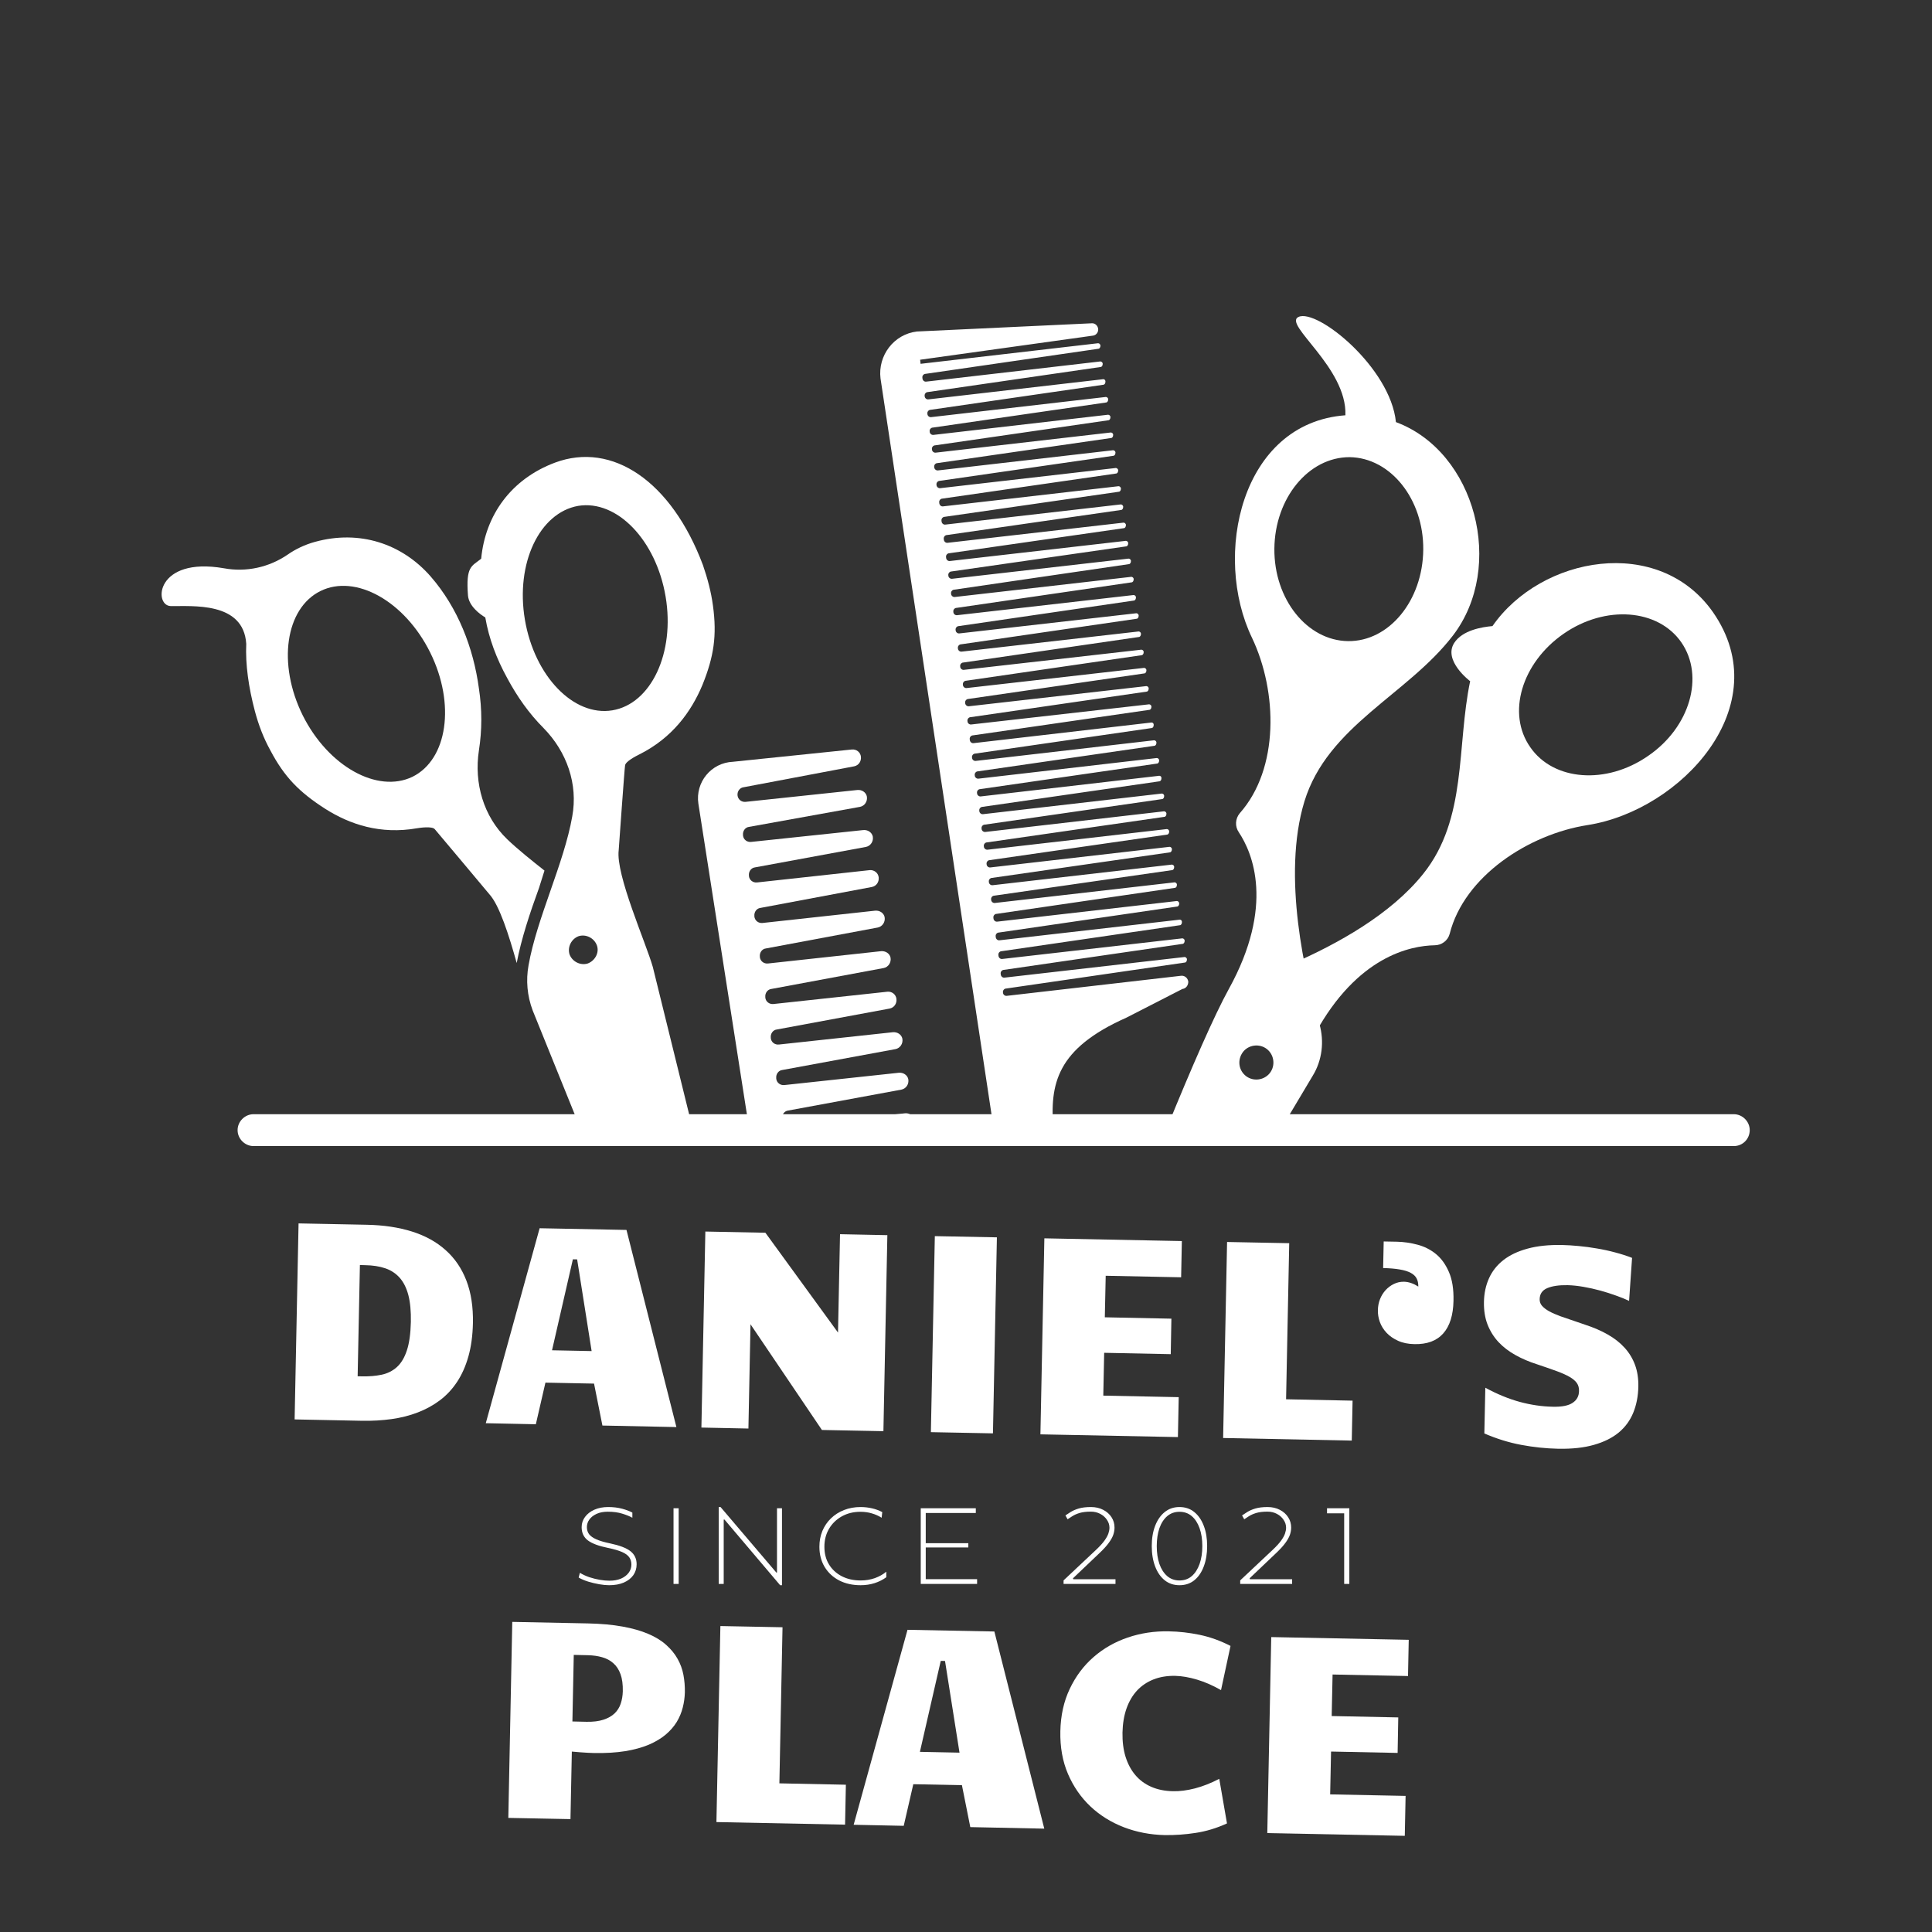 <svg xmlns="http://www.w3.org/2000/svg" xmlns:xlink="http://www.w3.org/1999/xlink" width="500" zoomAndPan="magnify" viewBox="0 0 375 375" height="500" preserveAspectRatio="xMidYMid meet" version="1.2"><rect x="0" y="0" width="375" height="375" fill="#333333" stroke="none"/><defs><clipPath id="ed0491cf78"><path d="M 46 216 L 340 216 L 340 222.586 L 46 222.586 Z M 46 216 "/></clipPath></defs><g id="d73ad20286"><path style=" stroke:none;fill-rule:nonzero;fill:#ffffff;fill-opacity:1;" d="M 105.684 168.984 C 103.121 166.949 100.559 164.918 98.438 162.887 C 93.844 158.465 91.984 152.016 92.957 145.652 C 93.578 141.676 93.578 137.699 92.957 133.633 C 91.898 125.766 88.895 117.988 83.59 111.891 C 78.023 105.527 69.805 102.789 61.141 105.176 C 59.199 105.703 57.344 106.59 55.84 107.648 C 52.215 110.125 47.797 111.098 43.465 110.301 C 30.211 108.004 29.77 117.547 33.125 117.637 C 37.191 117.723 47.266 116.664 47.797 124.973 C 47.621 128.949 48.238 133.367 49.477 138.051 C 50.184 140.703 51.156 143.266 52.48 145.652 C 55.223 150.867 58.137 153.781 63.086 156.965 C 67.945 160.059 73.867 162 80.938 160.766 C 81.469 160.676 83.855 160.32 84.387 160.941 C 84.562 161.117 94.992 173.578 94.992 173.578 C 96.934 175.699 98.789 181.531 100.293 186.922 C 101.176 182.238 102.855 177.203 104.625 172.34 C 104.977 171.191 105.332 170.133 105.684 168.984 Z M 58.758 138.848 C 53.809 128.859 55.398 118.078 62.203 114.719 C 69.008 111.359 78.551 116.664 83.5 126.648 C 88.449 136.637 86.859 147.418 80.055 150.777 C 73.25 154.047 63.703 148.746 58.758 138.848 Z M 58.758 138.848 "/><path style=" stroke:none;fill-rule:nonzero;fill:#ffffff;fill-opacity:1;" d="M 98.438 131.598 C 100.383 135.223 102.68 138.492 105.508 141.32 C 110.016 145.918 112.223 152.191 111.074 158.465 C 109.484 167.57 104.184 178.262 102.59 187.367 C 102.062 190.281 102.324 193.285 103.387 196.113 L 112.754 219.27 L 134.496 219.27 L 126.719 187.719 C 125.395 183.035 119.473 169.777 120.09 165.008 C 120.09 165.008 121.238 148.832 121.328 148.566 C 121.414 147.773 123.535 146.711 124.066 146.445 C 130.43 143.266 134.141 138.227 136.352 132.926 C 138.562 127.445 139.18 123.379 138.383 117.547 C 138.031 114.895 137.324 112.246 136.441 109.684 C 130.34 93.422 118.852 85.645 107.719 89.797 C 99.234 92.977 94.195 99.961 93.398 108.445 C 91.543 109.945 90.395 109.859 90.836 115.602 C 91.016 117.637 93.137 119.227 94.195 119.844 C 94.902 124 96.406 127.887 98.438 131.598 Z M 114.082 187.012 C 112.668 187.453 111.074 186.66 110.547 185.246 C 110.102 183.832 110.898 182.238 112.312 181.711 C 113.727 181.266 115.316 182.062 115.848 183.477 C 116.379 184.891 115.496 186.48 114.082 187.012 Z M 112.223 98.191 C 119.738 96.957 127.336 104.82 129.191 115.781 C 131.047 126.738 126.363 136.637 118.852 137.875 C 111.34 139.113 103.738 131.246 101.883 120.285 C 100.027 109.328 104.711 99.52 112.223 98.191 Z M 112.223 98.191 "/><path style=" stroke:none;fill-rule:nonzero;fill:#ffffff;fill-opacity:1;" d="M 285.355 132.219 C 282.703 144.855 284.824 158.906 276.254 169.602 C 269.977 177.469 259.637 183.211 250.711 187.102 C 251.508 188.516 252.305 189.75 252.922 190.723 C 254.777 193.73 255.574 197.176 255.219 200.711 C 263.438 185.598 273.777 183.566 278.461 183.477 C 279.789 183.477 281.027 182.594 281.379 181.266 C 284.207 170.043 296.758 161.914 308.156 160.145 C 326.273 157.316 345.188 136.992 332.461 118.785 C 321.945 103.848 299.145 107.914 289.688 121.523 C 287.652 121.699 283.855 122.32 282.262 124.793 C 280.055 128.242 285.355 132.219 285.355 132.219 Z M 303.473 123.027 C 311.605 117.371 321.855 118.164 326.363 124.707 C 330.871 131.246 328.043 141.145 319.91 146.711 C 311.781 152.367 301.527 151.574 297.023 145.031 C 292.426 138.492 295.344 128.684 303.473 123.027 Z M 303.473 123.027 "/><path style=" stroke:none;fill-rule:nonzero;fill:#ffffff;fill-opacity:1;" d="M 226.32 219.359 L 248.504 219.359 L 254.777 208.84 C 256.633 205.836 257.074 202.125 256.102 198.766 C 253.363 189.574 248.77 170.043 253.188 155.551 C 257.695 140.879 273.16 134.871 281.996 123.379 C 292.25 110.035 286.418 87.676 270.949 81.93 C 269.891 71.324 255.66 59.836 252.039 61.516 C 248.945 62.93 261.492 71.324 261.141 80.605 C 240.812 82.109 235.336 107.914 243.023 123.82 C 247.973 134.25 248.324 149.188 240.637 157.848 C 239.754 158.906 239.664 160.41 240.461 161.559 C 243.113 165.535 247.441 175.789 238.516 191.961 C 235.777 196.91 231.355 206.984 226.32 219.359 Z M 261.938 88.734 C 269.891 88.824 276.34 96.867 276.254 106.676 C 276.164 116.574 269.625 124.527 261.672 124.441 C 253.719 124.352 247.266 116.309 247.355 106.5 C 247.441 96.691 253.98 88.734 261.938 88.734 Z M 241.434 203.98 C 242.668 202.656 244.789 202.566 246.117 203.805 C 247.441 205.043 247.531 207.164 246.293 208.488 C 245.055 209.812 242.934 209.902 241.609 208.664 C 240.285 207.426 240.195 205.395 241.434 203.98 Z M 241.434 203.98 "/><path style=" stroke:none;fill-rule:nonzero;fill:#ffffff;fill-opacity:1;" d="M 145.453 219.359 L 176.211 219.359 C 177.004 219.18 177.535 218.387 177.445 217.504 C 177.359 216.617 176.562 216 175.68 216.09 L 153.41 218.473 C 152.613 218.562 151.906 218.031 151.816 217.238 L 151.816 217.148 C 151.73 216.352 152.258 215.645 152.965 215.559 L 174.973 211.492 C 175.855 211.316 176.477 210.434 176.297 209.461 C 176.121 208.664 175.324 208.133 174.441 208.223 L 152.258 210.609 C 151.465 210.699 150.758 210.168 150.668 209.371 L 150.668 209.285 C 150.582 208.488 151.109 207.781 151.816 207.691 L 173.824 203.629 C 174.707 203.449 175.324 202.566 175.148 201.594 C 174.973 200.801 174.176 200.27 173.293 200.355 L 151.199 202.742 C 150.402 202.832 149.695 202.301 149.609 201.508 L 149.609 201.418 C 149.52 200.621 150.051 199.914 150.758 199.828 L 172.676 195.762 C 173.559 195.586 174.09 194.789 174 193.906 C 173.91 193.023 173.117 192.402 172.234 192.492 L 150.137 194.879 C 149.344 194.965 148.637 194.438 148.547 193.641 L 148.547 193.551 C 148.461 192.758 148.988 192.051 149.695 191.961 L 171.527 187.895 C 172.41 187.719 173.027 186.836 172.852 185.863 C 172.676 185.066 171.879 184.539 170.996 184.625 L 149.078 187.012 C 148.281 187.102 147.574 186.57 147.488 185.773 L 147.488 185.688 C 147.398 184.891 147.93 184.184 148.637 184.098 L 170.375 180.031 C 171.262 179.855 171.879 178.969 171.703 177.996 C 171.527 177.203 170.73 176.672 169.848 176.762 L 148.016 179.148 C 147.223 179.234 146.516 178.703 146.426 177.91 L 146.426 177.82 C 146.34 177.027 146.867 176.32 147.574 176.23 L 169.227 172.164 C 170.113 171.988 170.641 171.191 170.555 170.309 C 170.465 169.426 169.668 168.805 168.785 168.895 L 146.957 171.281 C 146.16 171.371 145.453 170.84 145.367 170.043 L 145.367 169.957 C 145.277 169.16 145.809 168.453 146.516 168.363 L 168.078 164.387 C 168.961 164.211 169.582 163.328 169.406 162.355 C 169.227 161.559 168.434 161.027 167.547 161.117 L 145.809 163.414 C 145.012 163.504 144.305 162.973 144.219 162.18 L 144.219 162.09 C 144.129 161.293 144.66 160.586 145.367 160.5 L 166.93 156.609 C 167.812 156.434 168.434 155.551 168.254 154.578 C 168.078 153.781 167.285 153.25 166.398 153.34 L 144.746 155.637 C 143.953 155.727 143.246 155.195 143.156 154.402 C 143.066 153.605 143.598 152.898 144.305 152.809 L 165.781 148.746 C 166.664 148.566 167.195 147.773 167.105 146.891 C 167.02 146.004 166.223 145.387 165.34 145.477 L 142.273 147.859 C 138.031 148.039 134.938 151.836 135.555 155.992 Z M 145.453 219.359 "/><path style=" stroke:none;fill-rule:nonzero;fill:#ffffff;fill-opacity:1;" d="M 192.914 219.359 L 204.492 219.359 C 203.695 210.344 205.109 203.539 218.633 197.527 L 229.5 191.961 C 230.207 191.871 230.648 191.254 230.648 190.547 C 230.562 189.84 229.941 189.309 229.234 189.398 L 195.477 193.285 C 195.035 193.375 194.68 193.023 194.68 192.668 C 194.594 192.227 194.945 191.871 195.301 191.871 L 229.941 186.836 C 230.207 186.836 230.387 186.57 230.387 186.215 C 230.387 185.953 230.121 185.688 229.766 185.773 L 195.035 189.75 C 194.594 189.84 194.238 189.488 194.238 189.043 C 194.148 188.602 194.504 188.25 194.855 188.25 L 229.5 183.211 C 229.766 183.211 229.941 182.945 229.941 182.594 C 229.941 182.328 229.68 182.062 229.324 182.152 L 194.594 186.129 C 194.148 186.215 193.797 185.863 193.797 185.422 C 193.707 184.98 194.062 184.625 194.414 184.625 L 228.973 179.59 C 229.234 179.59 229.414 179.324 229.414 178.969 C 229.414 178.617 229.148 178.438 228.793 178.527 L 194.062 182.504 C 193.621 182.594 193.266 182.238 193.266 181.797 C 193.18 181.355 193.531 181.004 193.887 181.004 L 228.441 175.965 C 228.707 175.965 228.883 175.699 228.883 175.348 C 228.883 175.082 228.617 174.816 228.266 174.906 L 193.621 178.883 C 193.18 178.969 192.824 178.617 192.824 178.176 C 192.738 177.73 193.09 177.379 193.445 177.379 L 228 172.34 C 228.266 172.34 228.441 172.078 228.441 171.723 C 228.441 171.457 228.176 171.191 227.82 171.281 L 193.18 175.258 C 192.738 175.348 192.383 174.992 192.383 174.641 C 192.293 174.195 192.648 173.844 193 173.844 L 227.469 168.895 C 227.734 168.895 227.91 168.629 227.91 168.277 C 227.91 168.012 227.645 167.746 227.293 167.836 L 192.738 171.812 C 192.293 171.898 191.941 171.547 191.941 171.191 C 191.852 170.75 192.207 170.398 192.559 170.398 L 227.027 165.449 C 227.293 165.449 227.469 165.184 227.469 164.828 C 227.469 164.562 227.203 164.301 226.852 164.387 L 192.293 168.363 C 191.852 168.453 191.5 168.098 191.5 167.746 C 191.41 167.305 191.766 166.949 192.117 166.949 L 226.496 162 C 226.762 162 226.938 161.734 226.938 161.383 C 226.938 161.117 226.672 160.852 226.32 160.941 L 191.766 164.918 C 191.324 165.008 190.969 164.652 190.969 164.301 C 190.879 163.855 191.234 163.504 191.586 163.504 L 225.965 158.555 C 226.23 158.555 226.406 158.289 226.406 157.938 C 226.406 157.672 226.145 157.406 225.789 157.492 L 191.324 161.473 C 190.879 161.559 190.527 161.207 190.527 160.852 C 190.438 160.41 190.793 160.059 191.145 160.059 L 225.523 155.109 C 225.789 155.109 225.965 154.844 225.965 154.488 C 225.965 154.223 225.703 153.957 225.348 154.047 L 190.879 158.023 C 190.438 158.113 190.086 157.758 190.086 157.406 C 189.996 156.965 190.352 156.609 190.703 156.609 L 224.992 151.66 C 225.258 151.66 225.438 151.395 225.438 151.043 C 225.438 150.688 225.172 150.512 224.816 150.602 L 190.438 154.578 C 189.996 154.664 189.645 154.312 189.645 153.957 C 189.555 153.516 189.91 153.164 190.262 153.164 L 224.551 148.215 C 224.816 148.215 224.992 147.949 224.992 147.594 C 224.992 147.332 224.73 147.066 224.375 147.152 L 189.996 151.129 C 189.555 151.219 189.203 150.867 189.203 150.512 C 189.113 150.07 189.465 149.715 189.82 149.715 L 224.023 144.766 C 224.285 144.766 224.465 144.504 224.465 144.148 C 224.465 143.883 224.199 143.617 223.844 143.707 L 189.465 147.684 C 189.023 147.773 188.672 147.418 188.672 147.066 C 188.582 146.625 188.938 146.27 189.289 146.27 L 223.492 141.32 C 223.758 141.32 223.934 141.055 223.934 140.703 C 223.934 140.348 223.668 140.172 223.316 140.262 L 189.023 144.238 C 188.582 144.324 188.23 143.973 188.23 143.531 C 188.141 143.09 188.496 142.734 188.848 142.734 L 223.051 137.785 C 223.316 137.785 223.492 137.52 223.492 137.168 C 223.492 136.902 223.227 136.637 222.875 136.727 L 188.582 140.613 C 188.141 140.703 187.789 140.348 187.789 139.996 C 187.699 139.555 188.051 139.199 188.406 139.199 L 222.52 134.25 C 222.785 134.25 222.961 133.984 222.961 133.633 C 222.961 133.367 222.695 133.102 222.344 133.191 L 188.141 137.078 C 187.699 137.168 187.344 136.812 187.344 136.461 C 187.258 136.02 187.609 135.664 187.965 135.664 L 222.078 130.715 C 222.344 130.715 222.52 130.449 222.52 130.098 C 222.52 129.832 222.254 129.566 221.902 129.656 L 187.699 133.543 C 187.258 133.633 186.902 133.277 186.902 132.926 C 186.816 132.484 187.168 132.129 187.523 132.129 L 221.547 127.18 C 221.812 127.18 221.988 126.914 221.988 126.562 C 221.988 126.297 221.723 126.031 221.371 126.121 L 187.168 130.008 C 186.727 130.098 186.375 129.742 186.375 129.391 C 186.285 128.949 186.637 128.594 186.992 128.594 L 221.016 123.645 C 221.281 123.645 221.461 123.379 221.461 123.027 C 221.461 122.762 221.195 122.496 220.84 122.586 L 186.727 126.473 C 186.285 126.562 185.93 126.207 185.93 125.855 C 185.844 125.414 186.195 125.059 186.551 125.059 L 220.574 120.109 C 220.84 120.109 221.016 119.844 221.016 119.492 C 221.016 119.227 220.754 118.961 220.398 119.051 L 186.285 122.938 C 185.844 123.027 185.488 122.672 185.488 122.32 C 185.402 121.879 185.754 121.523 186.109 121.523 L 220.047 116.574 C 220.309 116.574 220.488 116.309 220.488 115.957 C 220.488 115.691 220.223 115.426 219.867 115.516 L 185.844 119.402 C 185.402 119.492 185.047 119.137 185.047 118.785 C 184.961 118.344 185.312 117.988 185.668 117.988 L 219.602 113.039 C 219.867 113.039 220.047 112.773 220.047 112.422 C 220.047 112.156 219.781 111.891 219.426 111.98 L 185.402 115.867 C 184.961 115.957 184.605 115.602 184.605 115.25 C 184.516 114.809 184.871 114.453 185.223 114.453 L 219.074 109.504 C 219.34 109.504 219.516 109.238 219.516 108.887 C 219.516 108.621 219.25 108.355 218.895 108.445 L 184.871 112.332 C 184.43 112.422 184.074 112.066 184.074 111.715 C 183.988 111.273 184.34 110.918 184.695 110.918 L 218.543 106.059 C 218.809 106.059 218.984 105.793 218.984 105.438 C 218.984 105.176 218.719 104.91 218.367 104.996 L 184.43 108.887 C 183.988 108.973 183.633 108.621 183.633 108.18 C 183.547 107.738 183.898 107.383 184.254 107.383 L 218.102 102.523 C 218.367 102.523 218.543 102.258 218.543 101.902 C 218.543 101.641 218.277 101.375 217.926 101.461 L 183.988 105.352 C 183.547 105.438 183.191 105.086 183.191 104.645 C 183.102 104.203 183.457 103.848 183.809 103.848 L 217.57 98.988 C 217.836 98.988 218.012 98.723 218.012 98.371 C 218.012 98.105 217.746 97.84 217.395 97.926 L 183.547 101.816 C 183.102 101.902 182.75 101.551 182.75 101.109 C 182.66 100.668 183.016 100.312 183.367 100.312 L 217.129 95.453 C 217.395 95.453 217.57 95.188 217.57 94.836 C 217.57 94.57 217.305 94.305 216.953 94.391 L 183.102 98.281 C 182.66 98.371 182.309 98.016 182.309 97.574 C 182.219 97.133 182.574 96.777 182.926 96.777 L 216.598 91.918 C 216.863 91.918 217.039 91.652 217.039 91.301 C 217.039 91.035 216.773 90.77 216.422 90.855 L 182.574 94.746 C 182.133 94.836 181.777 94.48 181.777 94.129 C 181.688 93.684 182.043 93.332 182.395 93.332 L 216.066 88.473 C 216.332 88.473 216.512 88.207 216.512 87.852 C 216.512 87.586 216.246 87.32 215.891 87.41 L 182.133 91.301 C 181.688 91.387 181.336 91.035 181.336 90.68 C 181.246 90.238 181.602 89.887 181.953 89.887 L 215.625 85.023 C 215.891 85.023 216.066 84.758 216.066 84.406 C 216.066 84.141 215.805 83.875 215.449 83.965 L 181.688 87.852 C 181.246 87.941 180.895 87.586 180.895 87.234 C 180.805 86.793 181.16 86.438 181.512 86.438 L 215.098 81.578 C 215.359 81.578 215.539 81.312 215.539 80.957 C 215.539 80.695 215.273 80.43 214.918 80.516 L 181.246 84.406 C 180.805 84.492 180.453 84.141 180.453 83.785 C 180.363 83.344 180.719 82.992 181.07 82.992 L 214.652 78.129 C 214.918 78.129 215.098 77.867 215.098 77.512 C 215.098 77.246 214.832 76.98 214.477 77.07 L 180.805 80.957 C 180.363 81.047 180.012 80.695 180.012 80.34 C 179.922 79.898 180.273 79.543 180.629 79.543 L 214.125 74.684 C 214.391 74.684 214.566 74.418 214.566 74.066 C 214.566 73.711 214.301 73.535 213.945 73.625 L 180.273 77.512 C 179.832 77.602 179.48 77.246 179.48 76.895 C 179.391 76.453 179.746 76.098 180.098 76.098 L 213.594 71.238 C 213.859 71.238 214.035 70.973 214.035 70.617 C 214.035 70.355 213.77 70.09 213.418 70.176 L 179.832 74.066 C 179.391 74.152 179.039 73.801 179.039 73.359 C 178.949 72.918 179.305 72.562 179.656 72.562 L 213.152 67.703 C 213.418 67.703 213.594 67.438 213.594 67.082 C 213.594 66.82 213.328 66.555 212.977 66.641 L 178.684 70.617 L 178.598 69.824 L 212.18 65.141 C 212.797 65.051 213.238 64.434 213.152 63.812 C 213.062 63.195 212.531 62.664 211.824 62.754 L 177.977 64.344 C 173.469 64.875 170.375 69.027 170.906 73.445 Z M 192.914 219.359 "/><g clip-rule="nonzero" clip-path="url(#ed0491cf78)"><path style=" stroke:none;fill-rule:nonzero;fill:#ffffff;fill-opacity:1;" d="M 336.527 222.453 L 49.211 222.453 C 47.531 222.453 46.117 221.039 46.117 219.359 C 46.117 217.68 47.531 216.266 49.211 216.266 L 336.527 216.266 C 338.207 216.266 339.621 217.68 339.621 219.359 C 339.621 221.039 338.293 222.453 336.527 222.453 Z M 336.527 222.453 "/></g><g style="fill:#ffffff;fill-opacity:1;"><g transform="translate(111.413, 307.438)"><path style="stroke:none" d="M 6.812 0.25 C 6.258 0.25 5.617 0.188 4.891 0.062 C 4.172 -0.062 3.453 -0.234 2.734 -0.453 C 2.023 -0.68 1.414 -0.941 0.906 -1.234 L 1.141 -2.156 C 1.711 -1.812 2.332 -1.523 3 -1.297 C 3.676 -1.078 4.348 -0.91 5.016 -0.797 C 5.68 -0.68 6.305 -0.625 6.891 -0.625 C 7.723 -0.625 8.457 -0.754 9.094 -1.016 C 9.727 -1.285 10.227 -1.66 10.594 -2.141 C 10.957 -2.617 11.141 -3.156 11.141 -3.75 C 11.141 -4.301 11.004 -4.77 10.734 -5.156 C 10.461 -5.551 10 -5.895 9.344 -6.188 C 8.688 -6.477 7.781 -6.742 6.625 -6.984 C 4.82 -7.348 3.516 -7.832 2.703 -8.438 C 1.891 -9.051 1.484 -9.91 1.484 -11.016 C 1.484 -11.754 1.703 -12.414 2.141 -13 C 2.578 -13.594 3.18 -14.062 3.953 -14.406 C 4.734 -14.75 5.625 -14.922 6.625 -14.922 C 7.633 -14.922 8.539 -14.812 9.344 -14.594 C 10.156 -14.375 10.816 -14.125 11.328 -13.844 L 11.328 -12.844 C 10.828 -13.125 10.172 -13.391 9.359 -13.641 C 8.555 -13.891 7.625 -14.016 6.562 -14.016 C 5.707 -14.016 4.977 -13.875 4.375 -13.594 C 3.77 -13.312 3.305 -12.945 2.984 -12.5 C 2.66 -12.051 2.5 -11.562 2.5 -11.031 C 2.5 -10.5 2.641 -10.039 2.922 -9.656 C 3.211 -9.281 3.68 -8.945 4.328 -8.656 C 4.984 -8.363 5.863 -8.102 6.969 -7.875 C 8.852 -7.477 10.188 -6.969 10.969 -6.344 C 11.758 -5.719 12.156 -4.875 12.156 -3.812 C 12.156 -3.02 11.941 -2.316 11.516 -1.703 C 11.086 -1.098 10.473 -0.617 9.672 -0.266 C 8.879 0.078 7.926 0.25 6.812 0.25 Z M 6.812 0.25 "/></g></g><g style="fill:#ffffff;fill-opacity:1;"><g transform="translate(129.059, 307.438)"><path style="stroke:none" d="M 1.672 0 L 1.672 -14.688 L 2.672 -14.688 L 2.672 0 Z M 1.672 0 "/></g></g><g style="fill:#ffffff;fill-opacity:1;"><g transform="translate(137.83, 307.438)"><path style="stroke:none" d="M 13.594 0.25 L 2.797 -12.484 L 2.641 -12.484 L 2.641 0 L 1.672 0 L 1.672 -14.922 L 2.031 -14.922 L 12.859 -2.203 L 12.984 -2.203 L 12.984 -14.688 L 13.953 -14.688 L 13.953 0.25 Z M 13.594 0.25 "/></g></g><g style="fill:#ffffff;fill-opacity:1;"><g transform="translate(157.889, 307.438)"><path style="stroke:none" d="M 9.156 0.25 C 7.594 0.25 6.207 -0.055 5 -0.672 C 3.801 -1.297 2.859 -2.172 2.172 -3.297 C 1.492 -4.43 1.156 -5.738 1.156 -7.219 C 1.156 -8.32 1.348 -9.344 1.734 -10.281 C 2.129 -11.219 2.68 -12.031 3.391 -12.719 C 4.109 -13.414 4.957 -13.957 5.938 -14.344 C 6.914 -14.727 7.988 -14.922 9.156 -14.922 C 9.914 -14.922 10.656 -14.836 11.375 -14.672 C 12.102 -14.504 12.766 -14.258 13.359 -13.938 L 13.234 -12.844 C 12.66 -13.207 12.031 -13.488 11.344 -13.688 C 10.664 -13.895 9.926 -14 9.125 -14 C 7.77 -14 6.562 -13.703 5.5 -13.109 C 4.445 -12.516 3.617 -11.707 3.016 -10.688 C 2.422 -9.664 2.125 -8.508 2.125 -7.219 C 2.125 -5.906 2.422 -4.758 3.016 -3.781 C 3.617 -2.801 4.453 -2.035 5.516 -1.484 C 6.578 -0.941 7.789 -0.672 9.156 -0.672 C 10.133 -0.672 11.055 -0.82 11.922 -1.125 C 12.785 -1.438 13.523 -1.852 14.141 -2.375 L 14.141 -1.297 C 13.473 -0.805 12.719 -0.426 11.875 -0.156 C 11.039 0.113 10.133 0.25 9.156 0.25 Z M 9.156 0.25 "/></g></g><g style="fill:#ffffff;fill-opacity:1;"><g transform="translate(177.045, 307.438)"><path style="stroke:none" d="M 1.672 0 L 1.672 -14.688 L 12.359 -14.688 L 12.359 -13.766 L 2.641 -13.766 L 2.641 -7.906 L 10.906 -7.906 L 10.906 -7.078 L 2.641 -7.078 L 2.641 -0.922 L 12.609 -0.922 L 12.609 0 Z M 1.672 0 "/></g></g><g style="fill:#ffffff;fill-opacity:1;"><g transform="translate(195.237, 307.438)"><path style="stroke:none" d=""/></g></g><g style="fill:#ffffff;fill-opacity:1;"><g transform="translate(205.329, 307.438)"><path style="stroke:none" d="M 1.109 0 L 1.109 -0.688 L 7.391 -6.594 C 8.129 -7.289 8.68 -7.895 9.047 -8.406 C 9.422 -8.926 9.676 -9.391 9.812 -9.797 C 9.945 -10.203 10.016 -10.57 10.016 -10.906 C 10.016 -11.457 9.852 -11.969 9.531 -12.438 C 9.219 -12.914 8.785 -13.301 8.234 -13.594 C 7.691 -13.883 7.082 -14.031 6.406 -14.031 C 5.52 -14.031 4.785 -13.941 4.203 -13.766 C 3.629 -13.586 3.16 -13.379 2.797 -13.141 C 2.43 -12.91 2.129 -12.711 1.891 -12.547 L 1.469 -13.297 C 1.75 -13.492 2.094 -13.719 2.5 -13.969 C 2.914 -14.227 3.438 -14.453 4.062 -14.641 C 4.695 -14.828 5.484 -14.922 6.422 -14.922 C 7.328 -14.922 8.125 -14.738 8.812 -14.375 C 9.5 -14.02 10.035 -13.539 10.422 -12.938 C 10.805 -12.344 11 -11.676 11 -10.938 C 11 -10.488 10.922 -10.031 10.766 -9.562 C 10.609 -9.094 10.32 -8.57 9.906 -8 C 9.5 -7.426 8.891 -6.754 8.078 -5.984 L 2.938 -1.094 L 3 -0.906 L 11.188 -0.906 L 11.188 0 Z M 1.109 0 "/></g></g><g style="fill:#ffffff;fill-opacity:1;"><g transform="translate(222.682, 307.438)"><path style="stroke:none" d="M 6.25 0.25 C 5.145 0.25 4.191 -0.066 3.391 -0.703 C 2.586 -1.348 1.969 -2.242 1.531 -3.391 C 1.094 -4.547 0.875 -5.863 0.875 -7.344 C 0.875 -8.844 1.094 -10.156 1.531 -11.281 C 1.969 -12.414 2.586 -13.305 3.391 -13.953 C 4.191 -14.598 5.145 -14.922 6.25 -14.922 C 7.375 -14.922 8.332 -14.598 9.125 -13.953 C 9.926 -13.305 10.539 -12.414 10.969 -11.281 C 11.406 -10.156 11.625 -8.844 11.625 -7.344 C 11.625 -5.863 11.406 -4.547 10.969 -3.391 C 10.539 -2.242 9.926 -1.348 9.125 -0.703 C 8.332 -0.066 7.375 0.25 6.25 0.25 Z M 6.25 -0.672 C 7.188 -0.672 7.984 -0.953 8.641 -1.516 C 9.297 -2.086 9.801 -2.875 10.156 -3.875 C 10.508 -4.875 10.688 -6.031 10.688 -7.344 C 10.688 -8.656 10.508 -9.812 10.156 -10.812 C 9.801 -11.812 9.297 -12.594 8.641 -13.156 C 7.984 -13.719 7.188 -14 6.25 -14 C 5.332 -14 4.539 -13.719 3.875 -13.156 C 3.219 -12.594 2.711 -11.812 2.359 -10.812 C 2.016 -9.812 1.844 -8.656 1.844 -7.344 C 1.844 -6.031 2.016 -4.875 2.359 -3.875 C 2.711 -2.875 3.219 -2.086 3.875 -1.516 C 4.539 -0.953 5.332 -0.672 6.25 -0.672 Z M 6.25 -0.672 "/></g></g><g style="fill:#ffffff;fill-opacity:1;"><g transform="translate(239.614, 307.438)"><path style="stroke:none" d="M 1.109 0 L 1.109 -0.688 L 7.391 -6.594 C 8.129 -7.289 8.68 -7.895 9.047 -8.406 C 9.422 -8.926 9.676 -9.391 9.812 -9.797 C 9.945 -10.203 10.016 -10.57 10.016 -10.906 C 10.016 -11.457 9.852 -11.969 9.531 -12.438 C 9.219 -12.914 8.785 -13.301 8.234 -13.594 C 7.691 -13.883 7.082 -14.031 6.406 -14.031 C 5.52 -14.031 4.785 -13.941 4.203 -13.766 C 3.629 -13.586 3.16 -13.379 2.797 -13.141 C 2.43 -12.91 2.129 -12.711 1.891 -12.547 L 1.469 -13.297 C 1.75 -13.492 2.094 -13.719 2.5 -13.969 C 2.914 -14.227 3.438 -14.453 4.062 -14.641 C 4.695 -14.828 5.484 -14.922 6.422 -14.922 C 7.328 -14.922 8.125 -14.738 8.812 -14.375 C 9.5 -14.02 10.035 -13.539 10.422 -12.938 C 10.805 -12.344 11 -11.676 11 -10.938 C 11 -10.488 10.922 -10.031 10.766 -9.562 C 10.609 -9.094 10.32 -8.57 9.906 -8 C 9.5 -7.426 8.891 -6.754 8.078 -5.984 L 2.938 -1.094 L 3 -0.906 L 11.188 -0.906 L 11.188 0 Z M 1.109 0 "/></g></g><g style="fill:#ffffff;fill-opacity:1;"><g transform="translate(256.967, 307.438)"><path style="stroke:none" d="M 3.938 0 L 3.938 -13.703 L 0.609 -13.703 L 0.609 -14.688 L 4.938 -14.688 L 4.938 0 Z M 3.938 0 "/></g></g><g style="fill:#ffffff;fill-opacity:1;"><g transform="translate(52.607, 275.415)"><path style="stroke:none" d="M 4.578 0.094 L 5.344 -37.953 L 18.578 -37.688 C 21.848 -37.625 24.773 -37.188 27.359 -36.375 C 29.941 -35.562 32.117 -34.359 33.891 -32.766 C 35.672 -31.18 37.016 -29.207 37.922 -26.844 C 38.828 -24.488 39.25 -21.734 39.188 -18.578 C 39.133 -16.172 38.844 -14.023 38.312 -12.141 C 37.781 -10.254 37.047 -8.602 36.109 -7.188 C 35.18 -5.781 34.066 -4.586 32.766 -3.609 C 31.473 -2.641 30.035 -1.852 28.453 -1.25 C 26.879 -0.645 25.188 -0.219 23.375 0.031 C 21.57 0.281 19.688 0.391 17.719 0.359 Z M 16.812 -8.281 L 17.609 -8.266 C 19.016 -8.234 20.289 -8.336 21.438 -8.578 C 22.594 -8.816 23.586 -9.312 24.422 -10.062 C 25.254 -10.812 25.898 -11.883 26.359 -13.281 C 26.828 -14.676 27.086 -16.523 27.141 -18.828 C 27.18 -20.898 27.02 -22.633 26.656 -24.031 C 26.289 -25.426 25.727 -26.551 24.969 -27.406 C 24.207 -28.258 23.266 -28.875 22.141 -29.25 C 21.023 -29.625 19.742 -29.82 18.297 -29.844 L 17.25 -29.875 Z M 16.812 -8.281 "/></g></g><g style="fill:#ffffff;fill-opacity:1;"><g transform="translate(94.023, 276.244)"><path style="stroke:none" d="M 37.266 0.75 L 22.906 0.453 L 21.281 -7.688 L 11.844 -7.875 L 9.984 0.203 L 0.266 0 L 10.719 -37.844 L 27.578 -37.516 Z M 17.172 -31.812 L 13.125 -14.156 L 20.812 -14 L 18 -31.797 Z M 17.172 -31.812 "/></g></g><g style="fill:#ffffff;fill-opacity:1;"><g transform="translate(131.564, 276.995)"><path style="stroke:none" d="M 5.344 -37.953 L 17 -37.719 L 31.094 -18.344 L 31.484 -37.438 L 40.672 -37.25 L 39.906 0.797 L 27.969 0.562 L 14.109 -19.953 L 13.703 0.281 L 4.578 0.094 Z M 5.344 -37.953 "/></g></g><g style="fill:#ffffff;fill-opacity:1;"><g transform="translate(176.075, 277.886)"><path style="stroke:none" d="M 5.375 -37.953 L 17.422 -37.719 L 16.656 0.328 L 4.609 0.094 Z M 5.375 -37.953 "/></g></g><g style="fill:#ffffff;fill-opacity:1;"><g transform="translate(197.335, 278.312)"><path style="stroke:none" d="M 5.375 -37.953 L 32.062 -37.422 L 31.922 -30.391 L 17.281 -30.688 L 17.109 -22.625 L 30.031 -22.359 L 29.906 -15.469 L 16.984 -15.734 L 16.812 -7.422 L 31.453 -7.125 L 31.297 0.625 L 4.609 0.094 Z M 5.375 -37.953 "/></g></g><g style="fill:#ffffff;fill-opacity:1;"><g transform="translate(232.831, 279.022)"><path style="stroke:none" d="M 5.344 -37.953 L 17.406 -37.719 L 16.797 -7.422 L 29.703 -7.156 L 29.547 0.594 L 4.578 0.094 Z M 5.344 -37.953 "/></g></g><g style="fill:#ffffff;fill-opacity:1;"><g transform="translate(263.778, 279.642)"><path style="stroke:none" d="M 11.516 -29.922 C 11.523 -30.535 11.414 -31.062 11.188 -31.5 C 10.957 -31.938 10.578 -32.297 10.047 -32.578 C 9.516 -32.867 8.812 -33.086 7.938 -33.234 C 7.062 -33.391 5.977 -33.484 4.688 -33.516 L 4.797 -38.672 L 7.375 -38.625 C 8.719 -38.594 10.047 -38.398 11.359 -38.047 C 12.68 -37.703 13.867 -37.102 14.922 -36.25 C 15.973 -35.395 16.816 -34.227 17.453 -32.75 C 18.098 -31.281 18.395 -29.414 18.344 -27.156 C 18.289 -24.375 17.629 -22.266 16.359 -20.828 C 15.086 -19.391 13.223 -18.695 10.766 -18.75 C 9.547 -18.77 8.488 -18.984 7.594 -19.391 C 6.695 -19.797 5.953 -20.312 5.359 -20.938 C 4.766 -21.57 4.328 -22.273 4.047 -23.047 C 3.773 -23.828 3.648 -24.594 3.672 -25.344 C 3.68 -26.082 3.816 -26.789 4.078 -27.469 C 4.348 -28.145 4.711 -28.734 5.172 -29.234 C 5.629 -29.734 6.16 -30.129 6.766 -30.422 C 7.367 -30.723 8.023 -30.867 8.734 -30.859 C 9.641 -30.836 10.566 -30.523 11.516 -29.922 Z M 11.516 -29.922 "/></g></g><g style="fill:#ffffff;fill-opacity:1;"><g transform="translate(283.908, 280.045)"><path style="stroke:none" d="M 32.297 -27.547 C 31.566 -27.891 30.719 -28.234 29.75 -28.578 C 28.781 -28.93 27.766 -29.254 26.703 -29.547 C 25.641 -29.836 24.562 -30.078 23.469 -30.266 C 22.375 -30.461 21.344 -30.57 20.375 -30.594 C 18.695 -30.625 17.375 -30.43 16.406 -30.016 C 15.445 -29.609 14.957 -28.895 14.938 -27.875 C 14.926 -27.383 15.082 -26.953 15.406 -26.578 C 15.738 -26.203 16.203 -25.848 16.797 -25.516 C 17.398 -25.191 18.125 -24.875 18.969 -24.562 C 19.812 -24.258 20.754 -23.938 21.797 -23.594 L 23.75 -22.922 C 25.395 -22.391 26.863 -21.754 28.156 -21.016 C 29.445 -20.285 30.535 -19.43 31.422 -18.453 C 32.316 -17.473 32.992 -16.359 33.453 -15.109 C 33.91 -13.867 34.125 -12.457 34.094 -10.875 C 34.051 -9.031 33.723 -7.352 33.109 -5.844 C 32.492 -4.332 31.555 -3.051 30.297 -2 C 29.035 -0.957 27.438 -0.16 25.5 0.391 C 23.562 0.953 21.238 1.207 18.531 1.156 C 16.125 1.102 13.738 0.852 11.375 0.406 C 9.008 -0.031 6.617 -0.77 4.203 -1.812 L 4.391 -10.688 C 6.68 -9.445 8.91 -8.531 11.078 -7.938 C 13.242 -7.352 15.383 -7.039 17.5 -7 C 19.238 -6.957 20.516 -7.207 21.328 -7.75 C 22.148 -8.289 22.566 -9.055 22.578 -10.047 C 22.598 -10.641 22.461 -11.148 22.172 -11.578 C 21.879 -12.004 21.41 -12.406 20.766 -12.781 C 20.117 -13.156 19.27 -13.535 18.219 -13.922 C 17.164 -14.305 15.891 -14.75 14.391 -15.25 C 12.891 -15.727 11.504 -16.32 10.234 -17.031 C 8.961 -17.738 7.867 -18.578 6.953 -19.547 C 6.047 -20.523 5.336 -21.656 4.828 -22.938 C 4.328 -24.227 4.094 -25.691 4.125 -27.328 C 4.156 -29.016 4.484 -30.551 5.109 -31.938 C 5.734 -33.32 6.664 -34.5 7.906 -35.469 C 9.145 -36.438 10.707 -37.176 12.594 -37.688 C 14.477 -38.207 16.711 -38.441 19.297 -38.391 C 20.316 -38.367 21.398 -38.301 22.547 -38.188 C 23.691 -38.082 24.859 -37.926 26.047 -37.719 C 27.242 -37.52 28.422 -37.266 29.578 -36.953 C 30.742 -36.648 31.844 -36.297 32.875 -35.891 Z M 32.297 -27.547 "/></g></g><g style="fill:#ffffff;fill-opacity:1;"><g transform="translate(94.087, 352.76)"><path style="stroke:none" d="M 5.344 -37.953 L 20.031 -37.656 C 22.582 -37.602 24.816 -37.398 26.734 -37.047 C 28.66 -36.703 30.328 -36.227 31.734 -35.625 C 33.141 -35.031 34.301 -34.316 35.219 -33.484 C 36.145 -32.66 36.879 -31.766 37.422 -30.797 C 37.973 -29.828 38.352 -28.789 38.562 -27.688 C 38.77 -26.594 38.863 -25.461 38.844 -24.297 C 38.82 -23.305 38.688 -22.32 38.438 -21.344 C 38.195 -20.363 37.805 -19.426 37.266 -18.531 C 36.723 -17.645 36.004 -16.82 35.109 -16.062 C 34.211 -15.312 33.117 -14.66 31.828 -14.109 C 30.535 -13.566 29.008 -13.148 27.25 -12.859 C 25.5 -12.578 23.484 -12.457 21.203 -12.5 C 20.879 -12.508 20.473 -12.523 19.984 -12.547 C 19.504 -12.566 19.031 -12.598 18.562 -12.641 L 16.906 -12.781 L 16.641 0.328 L 4.578 0.094 Z M 17.016 -18.625 L 19.781 -18.562 C 21.07 -18.539 22.16 -18.676 23.047 -18.969 C 23.93 -19.258 24.648 -19.664 25.203 -20.188 C 25.754 -20.719 26.148 -21.348 26.391 -22.078 C 26.641 -22.816 26.773 -23.609 26.797 -24.453 C 26.828 -25.797 26.68 -26.91 26.359 -27.797 C 26.035 -28.691 25.566 -29.406 24.953 -29.938 C 24.348 -30.477 23.625 -30.863 22.781 -31.094 C 21.945 -31.332 21.035 -31.461 20.047 -31.484 L 17.281 -31.547 Z M 17.016 -18.625 "/></g></g><g style="fill:#ffffff;fill-opacity:1;"><g transform="translate(134.481, 353.569)"><path style="stroke:none" d="M 5.344 -37.953 L 17.406 -37.719 L 16.797 -7.422 L 29.703 -7.156 L 29.547 0.594 L 4.578 0.094 Z M 5.344 -37.953 "/></g></g><g style="fill:#ffffff;fill-opacity:1;"><g transform="translate(165.428, 354.188)"><path style="stroke:none" d="M 37.266 0.75 L 22.906 0.453 L 21.281 -7.688 L 11.844 -7.875 L 9.984 0.203 L 0.266 0 L 10.719 -37.844 L 27.578 -37.516 Z M 17.172 -31.812 L 13.125 -14.156 L 20.812 -14 L 18 -31.797 Z M 17.172 -31.812 "/></g></g><g style="fill:#ffffff;fill-opacity:1;"><g transform="translate(202.969, 354.94)"><path style="stroke:none" d="M 2.844 -18.906 C 2.906 -21.969 3.516 -24.711 4.672 -27.141 C 5.828 -29.578 7.363 -31.629 9.281 -33.297 C 11.195 -34.973 13.41 -36.238 15.922 -37.094 C 18.441 -37.957 21.102 -38.359 23.906 -38.297 C 25.863 -38.266 27.848 -38.039 29.859 -37.625 C 31.879 -37.207 33.883 -36.488 35.875 -35.469 L 34.031 -26.891 C 32.469 -27.785 30.922 -28.461 29.391 -28.922 C 27.859 -29.379 26.445 -29.625 25.156 -29.656 C 23.594 -29.688 22.188 -29.457 20.938 -28.969 C 19.688 -28.477 18.617 -27.758 17.734 -26.812 C 16.859 -25.863 16.176 -24.703 15.688 -23.328 C 15.207 -21.953 14.945 -20.395 14.906 -18.656 C 14.875 -16.914 15.07 -15.348 15.5 -13.953 C 15.938 -12.566 16.57 -11.379 17.406 -10.391 C 18.25 -9.398 19.285 -8.641 20.516 -8.109 C 21.742 -7.578 23.141 -7.297 24.703 -7.266 C 25.992 -7.234 27.414 -7.414 28.969 -7.812 C 30.52 -8.219 32.094 -8.836 33.688 -9.672 L 35.188 -1.016 C 33.156 -0.086 31.125 0.523 29.094 0.828 C 27.062 1.141 25.066 1.281 23.109 1.25 C 20.305 1.188 17.664 0.68 15.188 -0.266 C 12.707 -1.223 10.539 -2.57 8.688 -4.312 C 6.844 -6.051 5.391 -8.148 4.328 -10.609 C 3.273 -13.066 2.781 -15.832 2.844 -18.906 Z M 2.844 -18.906 "/></g></g><g style="fill:#ffffff;fill-opacity:1;"><g transform="translate(241.372, 355.709)"><path style="stroke:none" d="M 5.375 -37.953 L 32.062 -37.422 L 31.922 -30.391 L 17.281 -30.688 L 17.109 -22.625 L 30.031 -22.359 L 29.906 -15.469 L 16.984 -15.734 L 16.812 -7.422 L 31.453 -7.125 L 31.297 0.625 L 4.609 0.094 Z M 5.375 -37.953 "/></g></g></g></svg>